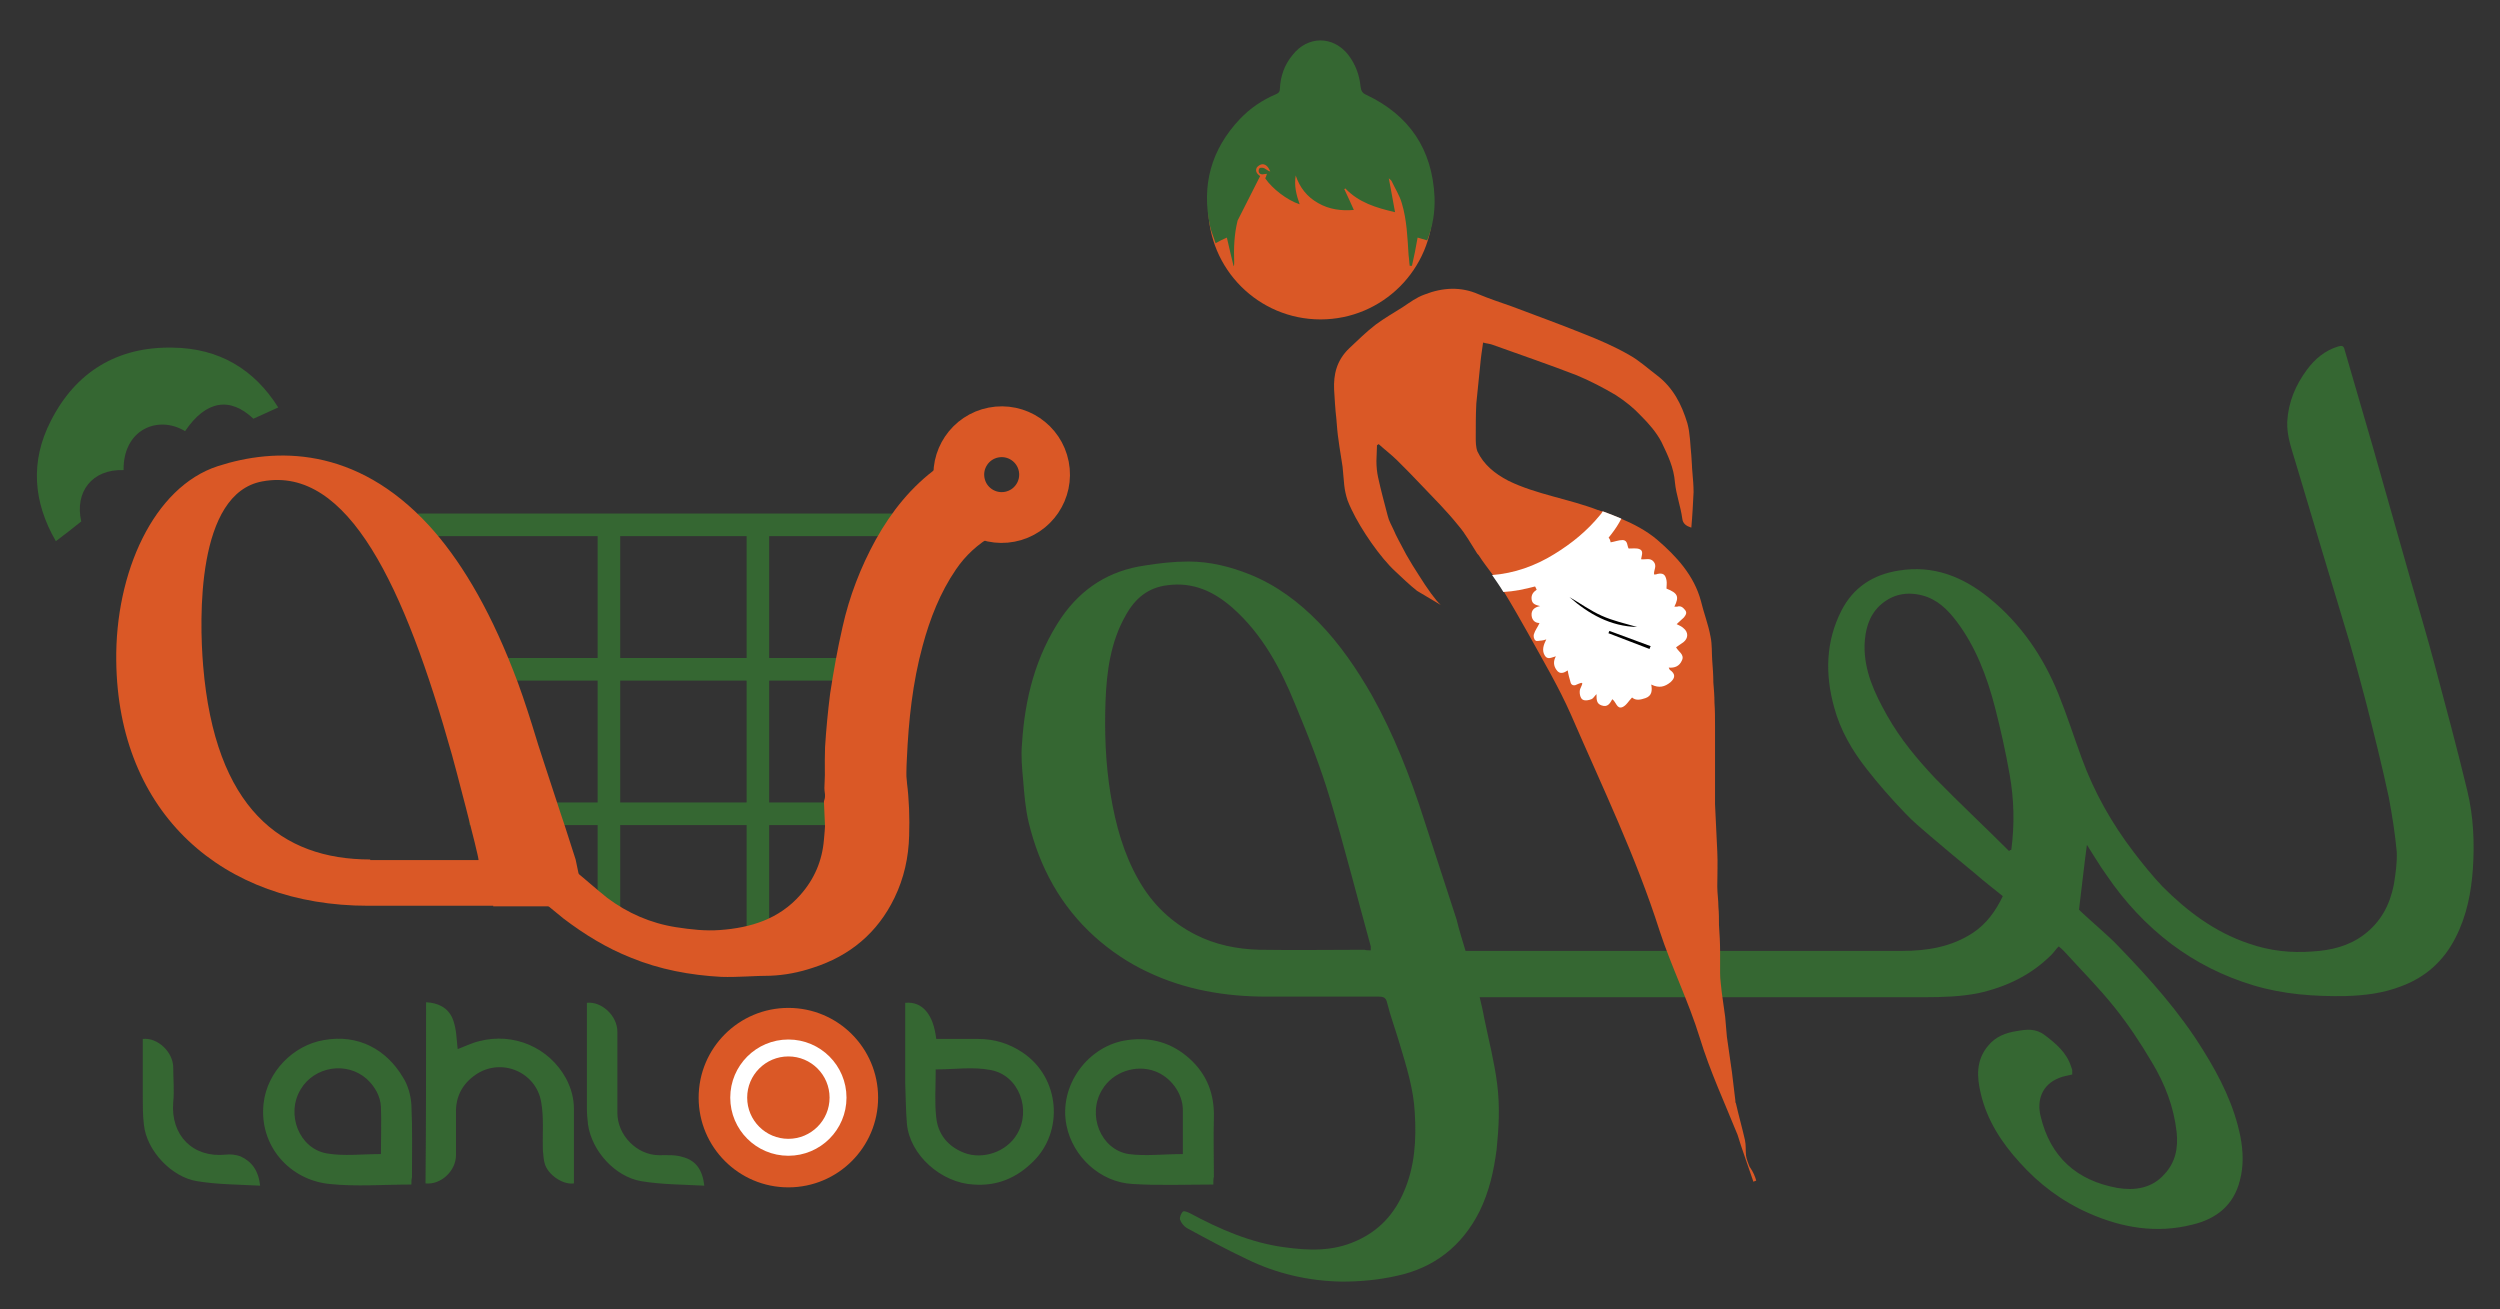 <svg id="Layer_1" xmlns="http://www.w3.org/2000/svg" viewBox="0 0 443 232"><rect x="0" y="0" width="443" height="232" fill="#333333" stroke="none"/><style>.st0{fill:#356732}.st1{fill:#da5826}.st2{stroke:#356732;stroke-width:4;stroke-miterlimit:10}.st2,.st3{fill:none}.st3,.st4{stroke-miterlimit:10}.st3{stroke:#da5826;stroke-width:9}.st4{fill:#da5826;stroke:#fff;stroke-width:3}.st5{fill:#fff}.st6{fill:none}</style><path class="st0" d="M259.7 168.5h77.4c4.4 0 8.7-.7 12.5-3.2 2.4-1.6 4-3.8 5.3-6.5-1.6-1.3-3.3-2.6-4.9-4-2.7-2.2-5.3-4.4-7.9-6.6-1.5-1.3-3.1-2.6-4.5-4.1-2.4-2.5-4.7-5.1-6.8-7.8-2.6-3.3-4.7-6.9-5.8-11-1.6-5.8-1.5-11.6 1.3-17.1 2.1-4.1 5.6-6.4 10.2-7.1 6.1-1 11.3 1.1 15.9 4.8 5.7 4.6 9.7 10.5 12.4 17.2 1.5 3.7 2.7 7.5 4.1 11.3 2.2 6 5.3 11.5 9.2 16.6 1.6 2.1 3.3 4.2 5.1 6.1 4.4 4.4 9.3 8.1 15.3 10.1 3.7 1.3 7.5 1.7 11.3 1.4 3.2-.2 6.3-.9 9-2.9 3.1-2.3 4.7-5.4 5.4-9 .3-1.9.6-3.9.5-5.8-.3-3.2-.8-6.4-1.4-9.6-1.2-5.6-2.6-11.2-4-16.7-1.3-4.9-2.6-9.8-4.1-14.6-2.8-9.3-5.6-18.6-8.4-28-.7-2.4-1.6-4.7-1.5-7.3.2-3.5 1.5-6.5 3.5-9.2 1.4-1.9 3.2-3.4 5.5-4.1.7-.2 1-.2 1.2.7l4.8 16.5 6.9 24.3c1.4 4.9 2.9 9.9 4.2 14.8 2 7.5 4 14.9 5.8 22.4 1.1 4.5 1.3 9.2 1 13.8-.3 4.3-1.1 8.4-3.1 12.3-2.1 4.1-5.3 7-9.7 8.6-3.1 1.2-6.4 1.6-9.7 1.7-5.6.1-11.1-.3-16.4-1.9-5.3-1.6-10.1-4-14.5-7.3-4.5-3.4-8.3-7.5-11.5-12.2-1.3-1.8-2.4-3.7-3.5-5.4-.5 3.7-.9 7.5-1.4 11.5.9.9 2.2 2 3.4 3.1 1.3 1.2 2.6 2.3 3.7 3.5 5.5 5.7 10.7 11.5 14.9 18.3 3 4.8 5.5 9.8 6.6 15.3.5 2.6.6 5.2-.1 7.8-1.1 4.4-4.2 6.8-8.4 7.8-6.3 1.6-12.4.6-18.3-2-4.8-2.1-8.9-5.2-12.3-9-3.2-3.5-5.8-7.5-6.9-12.2-.7-2.9-.9-5.9 1.3-8.5 1.3-1.6 3.1-2.3 5.1-2.6 1.7-.3 3.3-.5 4.9.7 2 1.5 3.9 3.1 4.7 5.6.1.2.1.4.2.6v.8c-.8.2-1.6.3-2.3.6-3.1 1.2-4 4-3.3 6.8 1.7 7.2 6.4 11.4 13.6 12.7 3 .5 6.1.1 8.3-2.4 2-2.1 2.5-4.7 2.2-7.5-.5-4.5-2.1-8.6-4.4-12.4-2-3.4-4.2-6.7-6.6-9.7-2.8-3.5-5.9-6.6-8.9-9.9-.3-.3-.6-.6-1-.9-.5.5-.8 1-1.3 1.5-3.6 3.6-8 5.7-13 6.8-3.1.6-6.2.7-9.3.7h-79c.3 1.3.6 2.5.8 3.7.8 3.9 1.8 7.7 2.3 11.7.5 3.9.3 7.7-.1 11.6-.5 3.8-1.3 7.4-3 10.9-3.1 6.2-8.1 10.1-14.8 11.5-3.1.7-6.4 1-9.6 1-5.9-.1-11.6-1.4-16.9-4-3.6-1.7-7.1-3.6-10.6-5.5-.5-.3-1-.9-1.2-1.5-.1-.4.2-1.1.5-1.4.2-.2.9.1 1.3.3 5.2 2.8 10.7 5.2 16.6 6 4.3.6 8.6.8 12.8-1.1 4.1-1.8 6.8-4.8 8.5-8.8 1.9-4.4 2.2-9.1 1.9-13.9-.2-4.2-1.5-8.3-2.7-12.3-.7-2.4-1.6-4.8-2.2-7.2-.2-.9-.6-1.1-1.5-1.1h-19.8c-7.4 0-14.5-1.2-21.2-4.4-3.4-1.6-6.5-3.7-9.3-6.2-6.1-5.5-9.8-12.4-11.7-20.2-.6-2.5-.8-5.1-1-7.6-.2-2.1-.4-4.3-.2-6.4.5-8 2.4-15.6 7-22.4 3.6-5.2 8.5-8.3 14.8-9.2 2.5-.4 5.1-.7 7.7-.7 3.8 0 7.4.9 10.9 2.3 4.7 1.9 8.7 4.9 12.2 8.5 3.7 3.8 6.7 8.2 9.4 12.9 3.9 7 6.8 14.4 9.2 21.9 1.9 5.9 3.9 11.9 5.8 17.8.4 1.7 1 3.6 1.6 5.6zm-16.8-.1v-.7c-2.4-8.7-4.6-17.4-7.2-26.1-1.7-5.7-3.9-11.3-6.2-16.8-2.6-6.4-5.8-12.4-11.1-17.1-3.3-2.9-7-4.6-11.5-4-3.5.4-5.8 2.4-7.4 5.3-2.7 4.7-3.4 10-3.6 15.2-.2 5.6 0 11.1.9 16.6.9 5.4 2.3 10.5 5 15.2 2.4 4.2 5.7 7.4 10 9.6 3.5 1.8 7.4 2.6 11.4 2.7 6.2.1 12.4 0 18.6 0 .3.1.6.1 1.1.1zM356 150.8c.1-.1.2-.2.4-.2.6-4.5.5-8.9-.3-13.4-.7-4-1.6-8-2.6-11.9-1.4-5.4-3.4-10.7-6.8-15.2-1.6-2.1-3.4-3.9-6.1-4.6-2.8-.7-5.3-.2-7.5 1.8-2 1.9-2.6 4.4-2.7 7-.1 4.6 1.8 8.6 4 12.5 2.3 4.1 5.3 7.7 8.5 11.1 4.3 4.4 8.8 8.6 13.1 12.9zm-195.6 26.9c3-.3 5 2 5.5 6.4h7.4c2.9 0 5.5.8 7.9 2.4 6.7 4.5 7.3 14 1.9 19.3-3 3-6.5 4.4-10.6 4.1-5.7-.3-11.3-5.2-11.8-10.8-.2-2.4-.2-4.8-.3-7.3v-14.1zm5.4 11.8v.7c0 2.6-.2 5.2.1 7.8.3 3 2.1 5.2 5 6.3 3.2 1.2 7.4-.1 9.3-3.3 2.6-4.3.4-10.5-4.7-11.4-3.1-.6-6.3-.1-9.7-.1zm-92.9 20.4c-5 0-9.8.4-14.5-.1-7.1-.7-12.5-6.8-11.7-14.2.6-5.7 5.3-10.4 10.7-11.3 6.1-1.1 11.1 1.7 14 6.6.9 1.4 1.4 3.2 1.5 4.9.2 4.3.1 8.5.1 12.8-.1.4-.1.8-.1 1.3zm-5.4-5.4c0-2.8.1-5.6 0-8.4-.1-1.9-1.1-3.6-2.5-4.9-3.6-3.2-9.3-2.2-11.7 1.8-2.7 4.4-.3 10.6 4.7 11.4 2.9.5 6.2.1 9.5.1z"/><path class="st0" d="M215 209.9c-4.9 0-9.6.2-14.3-.1-5.8-.3-10.6-4.9-11.7-10.3-1.5-7.2 3.9-14.3 10.8-15.2 4.2-.6 7.9.5 11 3.3 3.1 2.8 4.4 6.3 4.3 10.4-.1 3.5 0 7 0 10.5-.1.4-.1.8-.1 1.4zm-5.4-5.4v-7.8c0-3-2.2-5.9-5-6.9-3.3-1.2-7.4.1-9.3 3.3-2.7 4.4-.3 10.6 4.7 11.4 3 .4 6.2 0 9.6 0zM75.5 177.6c2.2.1 3.9 1 4.7 2.9.7 1.7.7 3.7.9 5.4 1.1-.4 2.5-1.1 3.8-1.4 6.1-1.6 12.4 1.1 15.4 6.6.9 1.7 1.4 3.5 1.4 5.4v13.2c-2 .3-4.7-1.6-5.2-3.6-.2-.7-.2-1.5-.3-2.2-.1-2.9.2-5.8-.3-8.6-.9-5.4-7.2-8-11.7-4.8-2.3 1.6-3.5 3.9-3.4 6.8v7.4c0 2.8-2.7 5.3-5.4 5 .1-10.6.1-21.3.1-32.1zm49.3 32.5c-3.9-.2-7.6-.2-11.2-.8-4.6-.8-8.7-5.3-9.4-10-.1-.9-.2-1.9-.2-2.8v-18.8c2.6-.3 5.4 2.3 5.4 5.1v14.4c0 4 3.5 7.5 7.4 7.5 1.4 0 2.8-.1 4.1.3 2.4.6 3.6 2.3 3.9 5.1zm-78.7 0c-3.8-.2-7.6-.2-11.2-.8-4.4-.7-8.9-5.3-9.4-10-.2-1.7-.2-3.3-.2-5v-10.2c2.6-.3 5.4 2.3 5.4 5.1 0 2 .2 4.1 0 6.1-.5 5.9 3.5 9.9 9.3 9.3.8-.1 1.8 0 2.6.3 2 .9 3.2 2.5 3.5 5.2z"/><path class="st1" d="M311.2 209.2c-.2.1-.3.1-.5.2-.7-2.1-1.5-4.3-2.2-6.4-.2-.6-.4-1.3-.6-1.9-2.3-5.7-4.9-11.3-6.7-17.2-2-6.5-5-12.5-7.1-18.9-4.2-13.2-10.2-25.6-15.7-38.3-2.2-5-5-9.7-7.7-14.6-1.3-2.3-2.6-4.6-4-6.9-.1-.2-.2-.3-.3-.5-.2-.3-.3-.5-.5-.8l-.6-.9c-.3-.4-.6-.9-.9-1.3-.8-1.1-1.6-2.1-2.3-3.2-.1-.2-.3-.3-.4-.5-1.1-1.7-2-3.4-3.3-4.9-2-2.5-4.3-4.8-6.5-7.1-1.4-1.5-2.8-2.9-4.3-4.4-1-1-2.2-1.9-3.3-2.9-.1.1-.2.1-.3.2 0 .9-.1 1.9-.1 2.8 0 1 .1 2 .3 2.9.5 2.3 1.1 4.5 1.7 6.8.2.9.7 1.7 1.1 2.6.3.8 1.2 2.4 2.2 4.3.7 1.2 1.4 2.4 2.2 3.6 1.5 2.4 3 4.5 3.9 5.3l-4.2-2.5c-1.4-1.1-2.6-2.3-3.9-3.5-2.6-2.4-6-7.3-7.7-10.9-.3-.6-.5-1.1-.7-1.6-.3-.9-.5-1.8-.6-2.7l-.3-3.3c-.2-1.5-.5-3-.7-4.6-.2-1.3-.3-2.6-.4-3.9-.2-1.7-.3-3.5-.4-5.2-.1-2.6.4-5.1 2.7-7.3 1.5-1.4 3-2.9 4.7-4.2 1.5-1.1 3.2-2.1 4.8-3.1 1.2-.8 2.4-1.7 3.8-2.2 3.3-1.3 6.5-1.4 9.5-.1 1.9.8 4 1.5 6 2.2 4.2 1.6 8.4 3.1 12.6 4.8 2.8 1.1 5.6 2.3 8.2 3.8 1.8 1 3.3 2.4 4.9 3.6 2.9 2.2 4.4 5.2 5.4 8.5.5 1.8.5 3.8.7 5.7.1 1 .1 2.1.2 3.1.1 1.1.2 2.3.2 3.4-.1 2-.2 4.1-.4 6.3-.9-.3-1.5-.7-1.6-1.6-.3-2.2-1.1-4.3-1.3-6.4-.2-2.7-1.3-4.9-2.4-7.2-.9-1.7-2.2-3.2-3.6-4.6-1.3-1.4-2.8-2.6-4.5-3.7-2.2-1.3-4.5-2.5-6.9-3.5-4.9-1.9-9.9-3.6-14.9-5.4-.5-.2-1-.2-1.7-.4-.2 1.4-.4 2.7-.5 3.9-.2 2.3-.5 4.6-.7 6.9-.1 2-.1 4-.1 6 0 .8 0 1.7.3 2.5 1.1 2.3 3 3.9 5.5 5.2 4.9 2.4 10.7 3.2 15.9 5.2h.1c.2.1.4.2.6.2.5.2 1.1.4 1.6.6l1.5.6c2.4 1 4.7 2.2 6.6 3.8 3.5 3 6.6 6.4 7.8 10.9.5 2.1 1.3 4.1 1.7 6.3.3 1.4.2 2.8.3 4.2.1 1.3.2 2.6.2 3.9.1 1.2.2 2.4.2 3.6.1 1.4.1 2.8.1 4.2v13.8c.1 2.8.3 5.6.4 8.4.1 2 0 4.1 0 6.2 0 1.2.2 2.4.2 3.6.1 1.1.1 2.2.1 3.2.1 1.5.2 3.1.2 4.7v3.9c0 1.1.2 2.3.3 3.4.2 1.4.4 2.9.6 4.3.1 1.2.2 2.3.3 3.5l.9 6.3c.2 1.7.4 3.4.6 5 0 .2 0 .4.1.5.5 2.2 1.1 4.3 1.6 6.5.2.9.1 1.9.2 2.8.1.7.4 1.3.6 1.9.7 1 1 1.8 1.2 2.5z"/><path class="st2" d="M74 93h89.3m-55.4 68.7V93m26.4 72.3v-71m-51.1 24.3h70.9m-70.9 25.6h70.9"/><ellipse transform="rotate(-11.017 177.522 84.11)" class="st3" cx="177.5" cy="84.1" rx="7.6" ry="7.6"/><path class="st1" d="M170.3 80.4h.4c0 .2 0 .4.1.6 1.9 4.1 3.7 8.3 5.6 12.4.3.7.3 1-.5 1.5-2.6 1.5-4.8 3.5-6.5 6-2.8 4.1-4.6 8.7-5.9 13.5-1.8 6.6-2.5 13.3-2.8 20-.2 3.3 0 6.6 0 9.9v1c-1.1.1-2.1.3-3.1.4-2.3.2-4.5.3-6.8.5-.2 0-.3.2-.5.2-1.4.1-2.7.1-4.1.2-.1-1.5-.1-3.1-.2-4.6.1-.3.2-.6.2-1 0-2.9-.1-5.7 0-8.6.2-3.2.5-6.3.9-9.5.6-3.9 1.3-7.9 2.2-11.8 1.2-5.4 3.2-10.6 5.9-15.5 2.8-5 6.3-9.4 11-12.8 1.4-.7 2.8-1.5 4.1-2.4z"/><path class="st1" d="M151.5 108.4c.7 1.6 1.4 3.3 2 4.9 2.1 5.3 4.2 10.7 5.3 16.3.6 3 1.5 6 1.9 9 .4 3.1.5 6.3.4 9.5-.1 3.8-.9 7.5-2.6 11-3 6.2-7.9 10.3-14.5 12.4-2.4.8-4.9 1.3-7.5 1.4-2.9 0-5.8.3-8.7.2-5.5-.3-10.9-1.3-16-3.4-4.3-1.7-8.2-4.1-11.9-6.9l-3.3-2.7v-.6c1-1.1 2-2.1 2.9-3.2.7-.8 1.4-1.6 2-2.3 2.1 1.7 4.1 3.5 6.1 5.1 3.6 2.7 7.7 4.5 12.2 5.2 2.6.4 5.2.7 7.8.5 5.4-.4 10.4-1.9 14.2-6.2 2.5-2.8 3.9-6.1 4.2-9.8.2-2 .3-4.1.4-6.1 0-1.2-.4-2.3-.3-3.5.1-2.6.3-5.2.5-7.7.2-1.7.3-3.5.6-5.2.5-3 .9-6 1.6-8.9.7-3 1.6-5.9 2.4-8.8.2-.2.2-.2.3-.2z"/><path class="st1" d="M102.5 154.7l-.5-2.4c-.9-2.7-1.7-5.4-2.6-8-1.9-5.9-3.8-11.4-5.1-15.8-1.1-3.5-2.2-6.8-3.4-9.8-4.5-11.5-9.6-19.8-14.9-25.6C63 79 48.8 79.3 38.6 82.6c-11.4 3.7-18.2 18.9-18 34.5.3 27.1 18.9 43.4 44.6 43.4h22.2v.1h16.2l-1.1-5.9zm-36.9-2.4c-15.8 0-27.5-9.1-29.6-34.3-.7-8.4-1.2-30.6 10.5-32.7 15.2-2.8 25.2 18.6 33.6 48.5.3 1 4.7 17.7 4.7 18.6H65.6z"/><circle class="st1" cx="139.7" cy="194.5" r="15.9"/><circle class="st4" cx="139.7" cy="194.5" r="8.8"/><path class="st0" d="M49.3 72.2c-1.5.7-2.9 1.3-4.4 2-4.1-3.9-8.4-3.3-12.1 2.2-4.8-2.9-11-.3-10.9 6.9-5.6-.2-8.7 3.9-7.5 9.1-1.5 1.2-2.9 2.3-4.5 3.5-4-6.9-4.6-14.1-.9-21.3 4.4-8.7 11.8-13.2 21.6-13 8.3.1 14.5 3.9 18.7 10.6z"/><circle class="st1" cx="234" cy="36.7" r="19.9"/><path class="st5" d="M273.9 100.5c.8-.3 1.6-.6 2.3-1 .5-.3 1-.8 1.5-1.2l1.2-.9.6-.3c.7-.5 1.3-1 2-1.4.4-.3.9-.3.6-1 0-.1.1-.2.1-.3.2-.5.5-1 .8-1.5.1.1.3.2.5.3-.1.6-.3 1.2-.4 2 1-.2 2.1-.5 2.3.9.7-.1 1.4-.4 2.1-.4 1 0 .8 1.1 1.1 1.5.7 0 1.4-.1 1.9.1.8.3.4 1.1.3 1.8.8.1 1.6-.3 2.2.4.7.8 0 1.5.1 2.3.2 0 .4 0 .6-.1 1-.2 1.4.1 1.6 1.1.1.5 0 1 0 1.5 2 .8 2.3 1.4 1.4 3.2h.5c.6-.2 1 .1 1.4.6.4.5.1.9-.2 1.3-.4.4-.9.8-1.3 1.2.4.2.9.4 1.2.7.9.7.9 1.8 0 2.5-.4.3-.9.6-1.3.9.4.8 1.6 1.3 1 2.4-.4.9-1.2 1.3-2.3 1.2.1.2.1.3.2.4 1 .7 1 1.4.1 2.2-1 .8-2 1.1-3.4.4.2 1.1.1 2-1 2.4-.9.3-1.7.5-2.4-.1-.6.6-1 1.4-1.7 1.7-1 .4-1.1-.9-1.8-1.4-.4.7-.8 1.5-1.9 1.1-.9-.3-.9-1-.9-2-.4.4-.6.8-.9.9-.5.2-1.1.3-1.5.1-.5-.2-.7-1.3-.5-1.9.1-.3.3-.6.4-1-.1 0-.1-.1-.2-.1-.3.1-.6.2-.8.3-.5.3-1 .1-1.1-.4-.2-.7-.4-1.4-.5-2.1-.6.4-1.4.8-2-.1-.5-.7-.6-1.5-.1-2.4-.8.2-1.5.7-2-.2-.5-.9-.2-1.8.3-2.8-.3.1-.6.2-.8.2-.4 0-.9.2-1.1 0-.3-.2-.4-.8-.3-1.1.2-.7.7-1.3 1-2-.7 0-1.3-.4-1.4-1.3-.1-1 .5-1.5 1.5-1.7-.7-.2-1.4-.3-1.5-1.2-.1-.8.3-1.3.9-1.7-.2-.5-.5-.9-.5-1.3s.4-.8.6-1.3c-.2-.1-.5-.2-.8-.4v-.2c.3-.1.6-.1.8-.2.5 0 1-.3 1.5-.6z"/><path d="M290.1 111.1c-4.7-.1-8.6-2.3-12-5.3 1.9 1.1 3.7 2.4 5.7 3.3 2 .9 4.2 1.4 6.3 2zm2.2 3.9c-2.4-.9-4.9-1.9-7.3-2.8.1-.1.1-.3.2-.4 2.4.9 4.9 1.8 7.3 2.7-.1.2-.2.4-.2.5z"/><path class="st6" d="M221.5 32.2h.2"/><path class="st0" d="M219.3 39.1c-.6 2.4-.7 4.9-.6 7.4 0 .2 0 .5-.1.7-.4-1.7-.8-3.3-1.2-5.1-.7.3-1.3.6-2 1-.3-1-.8-2.1-1-3.1-1.5-7.2.2-13.5 5.3-18.9 1.8-1.9 4-3.4 6.4-4.4.5-.2.7-.5.7-1 .1-2.2.8-4.2 2.2-5.9 2.7-3.5 7.2-3.5 9.9-.1 1.3 1.7 2 3.6 2.2 5.7.1.7.3 1.1 1 1.4 7.6 3.6 11.7 9.6 12.1 18.1.1 2.6-.3 5.2-1.3 7.7-.6-.2-1.1-.3-1.7-.5-.3 1.7-.6 3.3-1 5h-.4c-.1-.6-.1-1.3-.2-1.9-.2-3.1-.3-6.2-1.2-9.2-.4-1.4-1.2-2.6-1.8-3.9-.1-.2-.3-.3-.5-.5.4 2 .7 3.9 1.1 6-3.4-.8-6.4-1.7-8.8-4.2-.1 0-.1.1-.2.1.6 1.2 1.1 2.4 1.7 3.7-2.2.2-4.4-.1-6.3-1.2-2-1.1-3.3-2.8-4-4.9-.3 1.8.1 3.4.7 5.1-2.2-.7-4.9-2.8-6.1-4.6.1-.2.2-.4.3-.8-.3 0-.6.1-.8.1-.2 0-.5-.1-.6-.3-.1-.2-.1-.6.1-.8.1-.1.6-.1.8 0 .4.2.7.5 1.1.6-.3-.7-.7-1.3-1.4-1.3-.3 0-.8.3-1 .6-.3.6 0 1.1.6 1.5l-4 7.9z"/><path class="st0" d="M220.6 31.4c-.4.6-.1 1.2.9 1.8-.3.5-.7 1.1-1 1.6-.1-.2-.1-.5-.2-.7-.3-.5-.6-1-.9-1.6-.5.2-.4.7-.1 1.1l1.3-2.2z"/><path class="st5" d="M287.3 91.9c-.5 1-1.1 1.9-1.8 2.8-1.2 1.6-2.6 3.1-4.3 4.5-2.6 2.2-5.5 3.6-8.8 4.6-.1 0-.2 0-.3.1-1.9.5-3.8.9-5.7 1-.2-.3-.3-.5-.5-.8l-.6-.9c-.3-.4-.6-.9-.9-1.3 3.9-.3 7.6-1.6 11-3.7 3.1-1.9 5.8-4.1 8.1-6.9.2-.2.4-.5.5-.7.5.2 1.1.4 1.6.6.7.3 1.2.5 1.7.7z"/></svg>